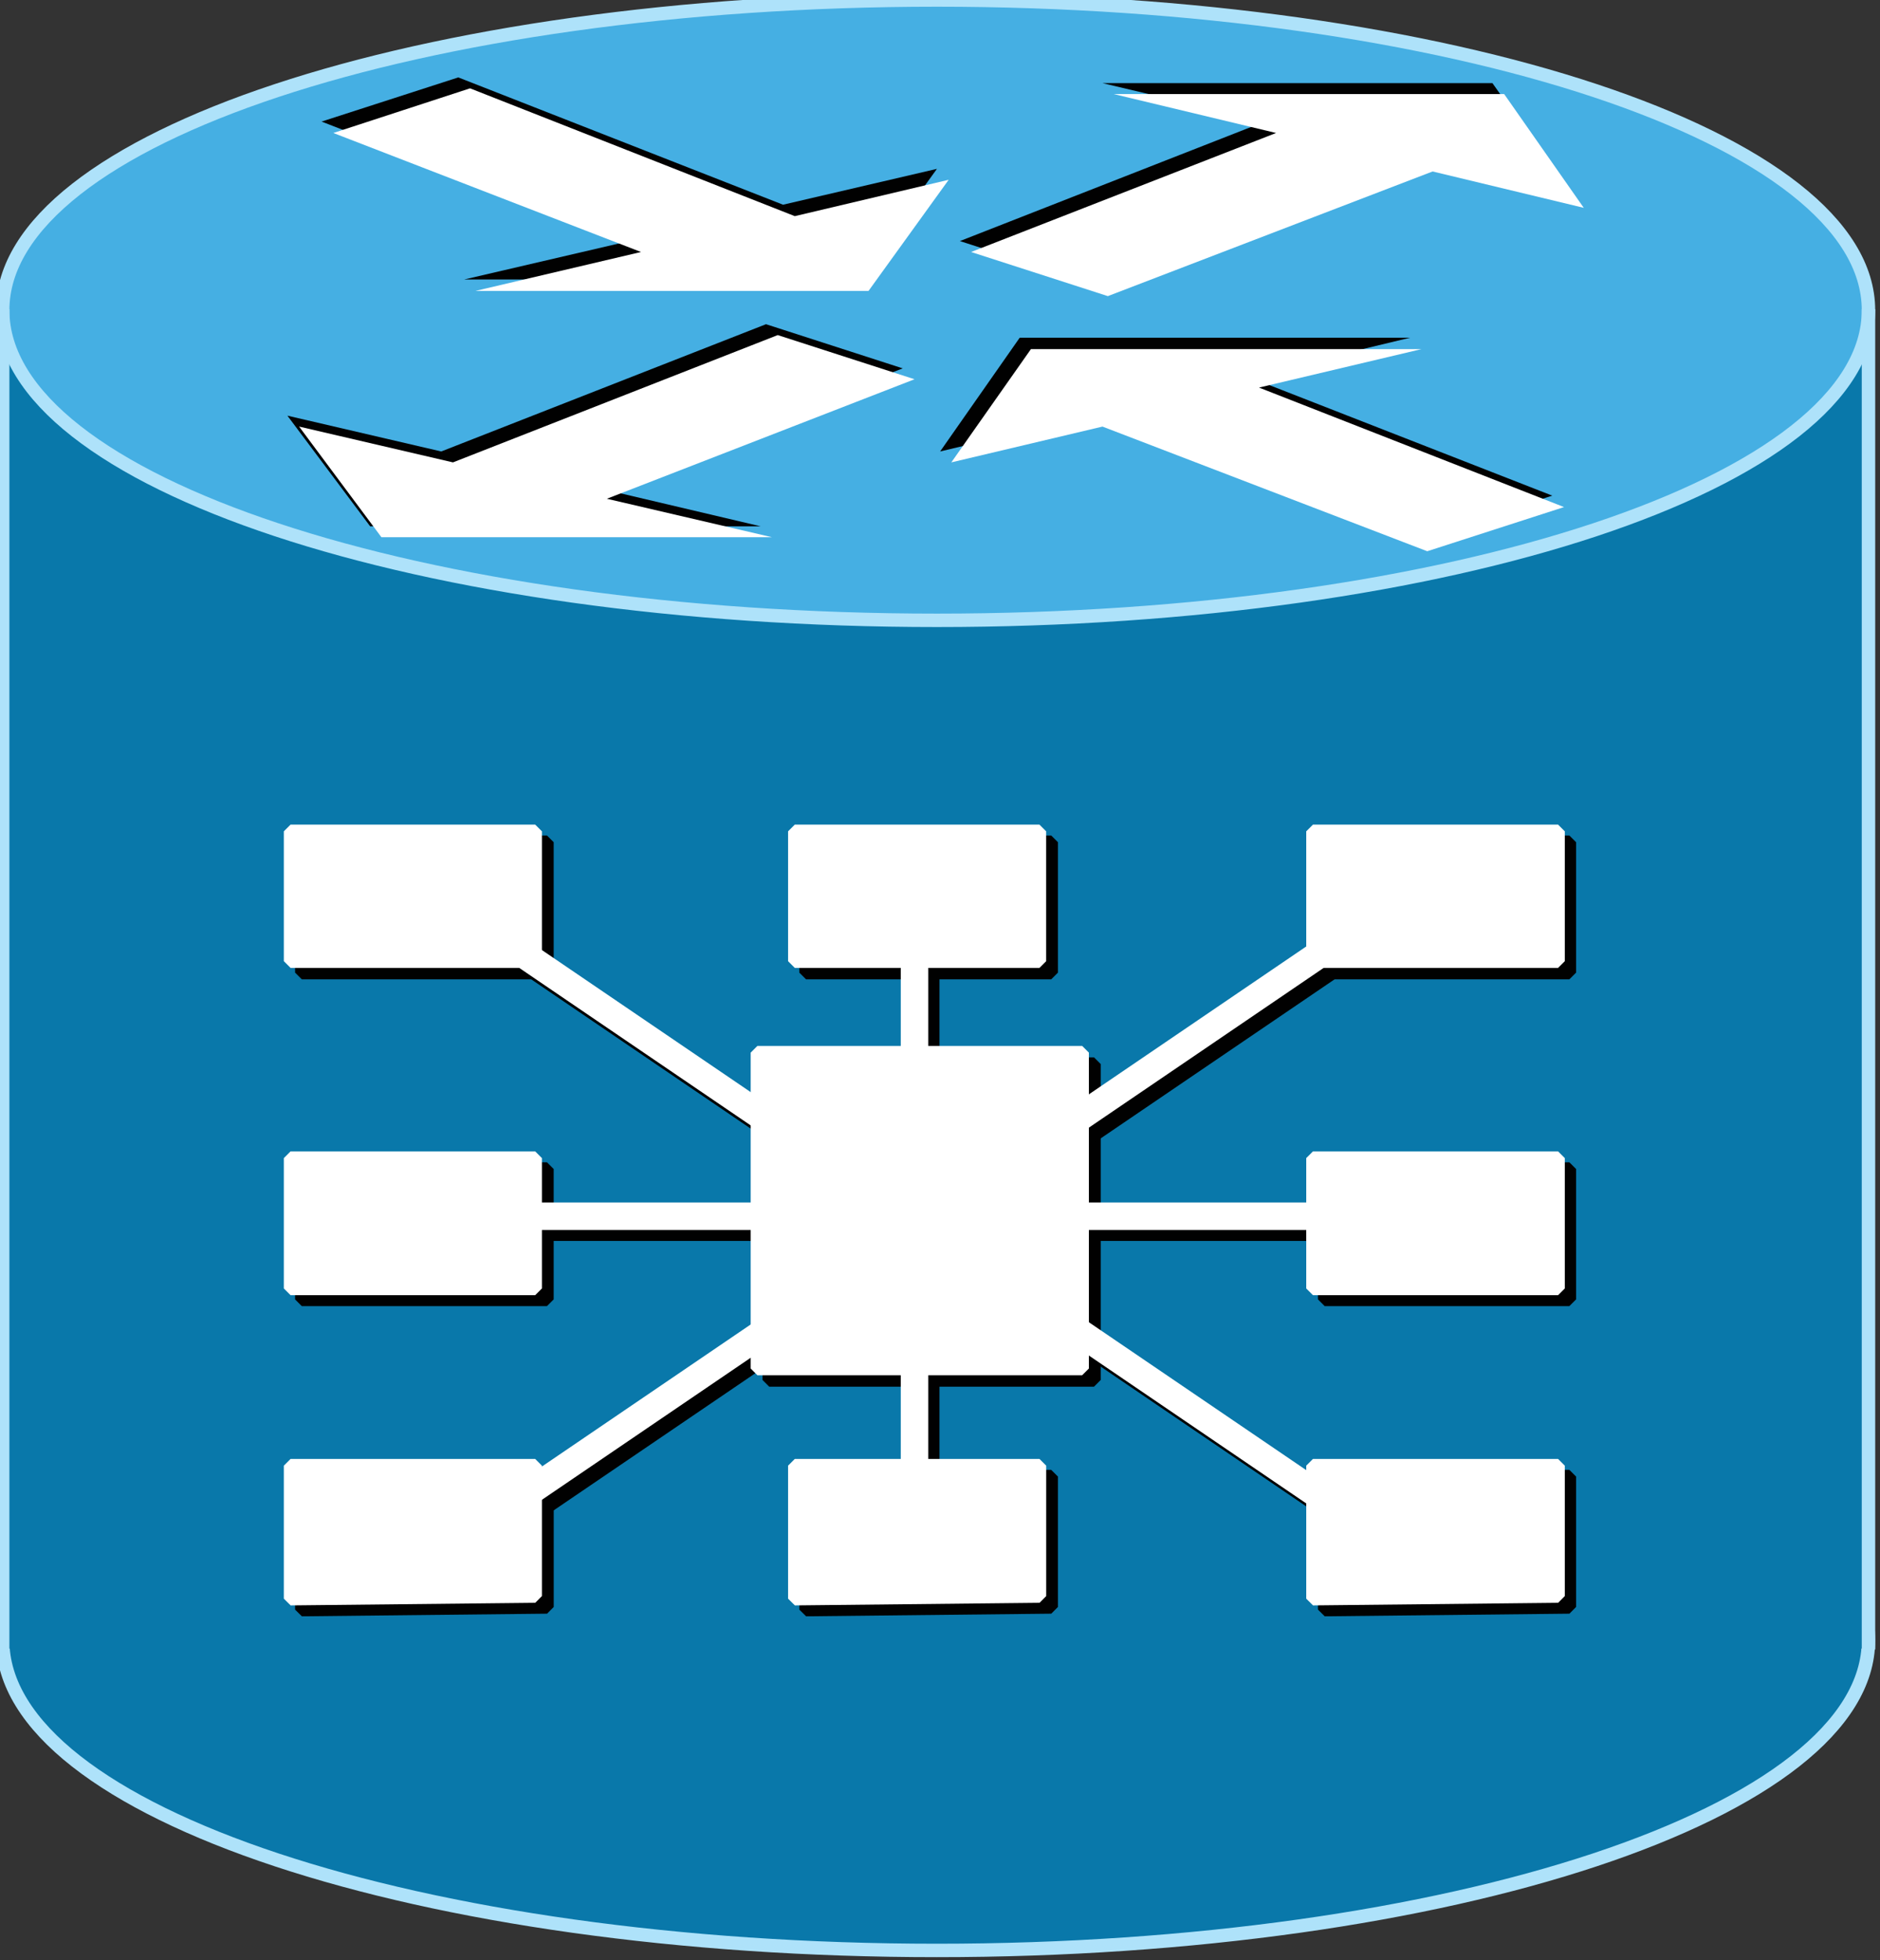 <?xml version="1.0" encoding="utf-8"?>
<!DOCTYPE svg PUBLIC "-//W3C//DTD SVG 1.1//EN" "http://www.w3.org/Graphics/SVG/1.1/DTD/svg11.dtd">
<svg version="1.1" xmlns="http://www.w3.org/2000/svg" xmlns:xlink="http://www.w3.org/1999/xlink" width="47" height="49" viewBox="0 0 47 49">
<rect x="0" y="0" width="47" height="49" fill="#333333" stroke="none"/>
<g>
	<path fill="#0978AA" d="M46.712,41L46.712,41c0,4.298-10.47,7.754-23.289,7.754c-12.887,0-23.356-3.456-23.356-7.754
		c0-4.299,10.469-7.753,23.356-7.753C36.242,33.247,46.712,36.701,46.712,41"/>
	<path fill="none" stroke="#AEE2FA" stroke-width="0.336" stroke-linejoin="round" stroke-miterlimit="10" d="M46.712,41L46.712,41
		c0,4.298-10.47,7.754-23.289,7.754c-12.887,0-23.356-3.456-23.356-7.754c0-4.299,10.469-7.753,23.356-7.753
		C36.242,33.247,46.712,36.701,46.712,41"/>
	<polygon fill="#0978AA" points="0,7.961 0,41.207 46.712,41.207 46.712,7.961 	"/>
	<path fill="#45AFE3" d="M46.712,7.753L46.712,7.753c0,4.298-10.47,7.753-23.289,7.753c-12.887,0-23.356-3.455-23.356-7.753
		C0.067,3.454,10.536,0,23.423,0C36.242,0,46.712,3.454,46.712,7.753"/>
	<path fill="none" stroke="#AEE2FA" stroke-width="0.336" stroke-linejoin="round" stroke-miterlimit="10" d="M46.712,7.753
		L46.712,7.753c0,4.298-10.47,7.753-23.289,7.753c-12.887,0-23.356-3.455-23.356-7.753C0.067,3.454,10.536,0,23.423,0
		C36.242,0,46.712,3.454,46.712,7.753"/>
	<polygon fill="#010101" points="23.997,6.026 27.417,7.129 35.535,4.013 39.315,4.909 37.311,2.078 27.562,2.078 31.622,3.039 	"/>
	<polygon fill="#010101" points="22.568,9.208 19.15,8.104 11.031,11.285 7.185,10.39 9.254,13.156 19.016,13.156 14.876,12.181 	
		"/>
	<polygon fill="#010101" points="8.039,3.039 11.457,1.935 19.576,5.117 23.423,4.221 21.432,6.986 11.605,6.986 15.731,6.026 	"/>
	<polygon fill="#010101" points="38.806,12.389 35.387,13.506 27.268,10.39 23.503,11.285 25.493,8.441 35.254,8.441 31.196,9.416 	
		"/>
	<polygon fill="#FFFFFF" points="24.277,6.299 27.696,7.402 35.815,4.286 39.594,5.195 37.604,2.351 27.842,2.351 31.902,3.324 	"/>
	<polygon fill="#FFFFFF" points="22.863,9.48 19.443,8.376 11.324,11.558 7.478,10.663 9.535,13.428 19.297,13.428 15.171,12.467 	
		"/>
	<polygon fill="#FFFFFF" points="8.333,3.324 11.751,2.208 19.87,5.403 23.717,4.494 21.713,7.272 11.885,7.272 16.025,6.299 	"/>
	<polygon fill="#FFFFFF" points="39.101,12.675 35.681,13.779 27.562,10.663 23.783,11.558 25.773,8.727 35.535,8.727 31.475,9.688 
			"/>
	
		<line fill="none" stroke="#AEE2FA" stroke-width="0.336" stroke-linecap="square" stroke-linejoin="bevel" stroke-miterlimit="10" x1="0.067" y1="7.896" x2="0.067" y2="41.064"/>
	<polygon fill="#010101" points="19.23,26.598 19.23,34.493 27.349,34.493 27.349,26.598 	"/>
	
		<rect x="19.23" y="26.598" fill="none" stroke="#010101" stroke-width="0.336" stroke-miterlimit="1" width="8.12" height="7.896"/>
	<polygon fill="#010101" points="7.545,21.052 7.545,24.312 13.675,24.312 13.675,21.052 	"/>
	
		<rect x="7.545" y="21.052" fill="none" stroke="#010101" stroke-width="0.336" stroke-miterlimit="1" width="6.129" height="3.26"/>
	<polygon fill="#010101" points="7.545,29.221 7.545,32.48 13.675,32.48 13.675,29.221 	"/>
	
		<rect x="7.545" y="29.221" fill="none" stroke="#010101" stroke-width="0.336" stroke-miterlimit="1" width="6.129" height="3.259"/>
	<polygon fill="#010101" points="13.675,36.909 13.675,40.168 7.545,40.234 7.545,36.909 	"/>
	<polygon fill="none" stroke="#010101" stroke-width="0.336" stroke-miterlimit="1" points="13.675,36.909 13.675,40.168 
		7.545,40.234 7.545,36.909 	"/>
	<polygon fill="#010101" points="26.28,36.909 26.28,40.168 20.151,40.234 20.151,36.909 	"/>
	<polygon fill="none" stroke="#010101" stroke-width="0.336" stroke-miterlimit="1" points="26.28,36.909 26.28,40.168 
		20.151,40.234 20.151,36.909 	"/>
	<polygon fill="#010101" points="33.117,21.052 33.117,24.312 39.234,24.312 39.234,21.052 	"/>
	
		<rect x="33.117" y="21.052" fill="none" stroke="#010101" stroke-width="0.336" stroke-miterlimit="1" width="6.117" height="3.26"/>
	<polygon fill="#010101" points="20.151,21.052 20.151,24.312 26.28,24.312 26.28,21.052 	"/>
	
		<rect x="20.151" y="21.052" fill="none" stroke="#010101" stroke-width="0.336" stroke-miterlimit="1" width="6.129" height="3.26"/>
	<polygon fill="#010101" points="33.117,29.221 33.117,32.48 39.234,32.48 39.234,29.221 	"/>
	
		<rect x="33.117" y="29.221" fill="none" stroke="#010101" stroke-width="0.336" stroke-miterlimit="1" width="6.117" height="3.259"/>
	<polygon fill="#010101" points="39.234,36.909 39.234,40.168 33.117,40.234 33.117,36.909 	"/>
	<polygon fill="none" stroke="#010101" stroke-width="0.336" stroke-miterlimit="1" points="39.234,36.909 39.234,40.168 
		33.117,40.234 33.117,36.909 	"/>
	
		<line fill="none" stroke="#010101" stroke-width="0.688" stroke-miterlimit="1" x1="10.751" y1="30.675" x2="36.109" y2="30.675"/>
	
		<line fill="none" stroke="#010101" stroke-width="0.688" stroke-miterlimit="1" x1="23.143" y1="23.194" x2="23.143" y2="38.714"/>
	
		<line fill="none" stroke="#010101" stroke-width="0.688" stroke-miterlimit="1" x1="11.818" y1="38.714" x2="35.254" y2="22.779"/>
	
		<line fill="none" stroke="#010101" stroke-width="0.688" stroke-miterlimit="1" x1="34.827" y1="38.714" x2="11.391" y2="22.779"/>
	
		<line fill="none" stroke="#AEE2FA" stroke-width="0.336" stroke-linecap="square" stroke-linejoin="bevel" stroke-miterlimit="10" x1="46.712" y1="7.896" x2="46.712" y2="41.064"/>
	<polygon fill="#FFFFFF" points="18.935,26.312 18.935,34.208 27.054,34.208 27.054,26.312 	"/>
	
		<rect x="18.935" y="26.312" fill="none" stroke="#FFFFFF" stroke-width="0.336" stroke-miterlimit="1" width="8.119" height="7.896"/>
	<polygon fill="#FFFFFF" points="7.264,20.78 7.264,24.026 13.38,24.026 13.38,20.78 	"/>
	
		<rect x="7.264" y="20.78" fill="none" stroke="#FFFFFF" stroke-width="0.336" stroke-miterlimit="1" width="6.116" height="3.246"/>
	<polygon fill="#FFFFFF" points="7.264,28.948 7.264,32.208 13.38,32.208 13.38,28.948 	"/>
	
		<rect x="7.264" y="28.948" fill="none" stroke="#FFFFFF" stroke-width="0.336" stroke-miterlimit="1" width="6.116" height="3.259"/>
	<polygon fill="#FFFFFF" points="13.38,36.636 13.38,39.896 7.264,39.961 7.264,36.636 	"/>
	<polygon fill="none" stroke="#FFFFFF" stroke-width="0.336" stroke-miterlimit="1" points="13.38,36.636 13.38,39.896 
		7.264,39.961 7.264,36.636 	"/>
	<polygon fill="#FFFFFF" points="25.987,36.636 25.987,39.896 19.87,39.961 19.87,36.636 	"/>
	<polygon fill="none" stroke="#FFFFFF" stroke-width="0.336" stroke-miterlimit="1" points="25.987,36.636 25.987,39.896 
		19.87,39.961 19.87,36.636 	"/>
	<polygon fill="#FFFFFF" points="32.824,20.78 32.824,24.026 38.952,24.026 38.952,20.78 	"/>
	
		<rect x="32.824" y="20.78" fill="none" stroke="#FFFFFF" stroke-width="0.336" stroke-miterlimit="1" width="6.128" height="3.246"/>
	<polygon fill="#FFFFFF" points="19.87,20.78 19.87,24.026 25.987,24.026 25.987,20.78 	"/>
	
		<rect x="19.87" y="20.78" fill="none" stroke="#FFFFFF" stroke-width="0.336" stroke-miterlimit="1" width="6.116" height="3.246"/>
	<polygon fill="#FFFFFF" points="32.824,28.948 32.824,32.208 38.952,32.208 38.952,28.948 	"/>
	
		<rect x="32.824" y="28.948" fill="none" stroke="#FFFFFF" stroke-width="0.336" stroke-miterlimit="1" width="6.128" height="3.259"/>
	<polygon fill="#FFFFFF" points="38.952,36.636 38.952,39.896 32.824,39.961 32.824,36.636 	"/>
	<polygon fill="none" stroke="#FFFFFF" stroke-width="0.336" stroke-miterlimit="1" points="38.952,36.636 38.952,39.896 
		32.824,39.961 32.824,36.636 	"/>
	
		<line fill="none" stroke="#FFFFFF" stroke-width="0.688" stroke-miterlimit="1" x1="10.469" y1="30.402" x2="35.815" y2="30.402"/>
	
		<line fill="none" stroke="#FFFFFF" stroke-width="0.688" stroke-miterlimit="1" x1="22.863" y1="22.922" x2="22.863" y2="38.441"/>
	
		<line fill="none" stroke="#FFFFFF" stroke-width="0.688" stroke-miterlimit="1" x1="11.538" y1="38.441" x2="34.961" y2="22.506"/>
	
		<line fill="none" stroke="#FFFFFF" stroke-width="0.688" stroke-miterlimit="1" x1="34.533" y1="38.441" x2="11.111" y2="22.506"/>
</g>
</svg>
